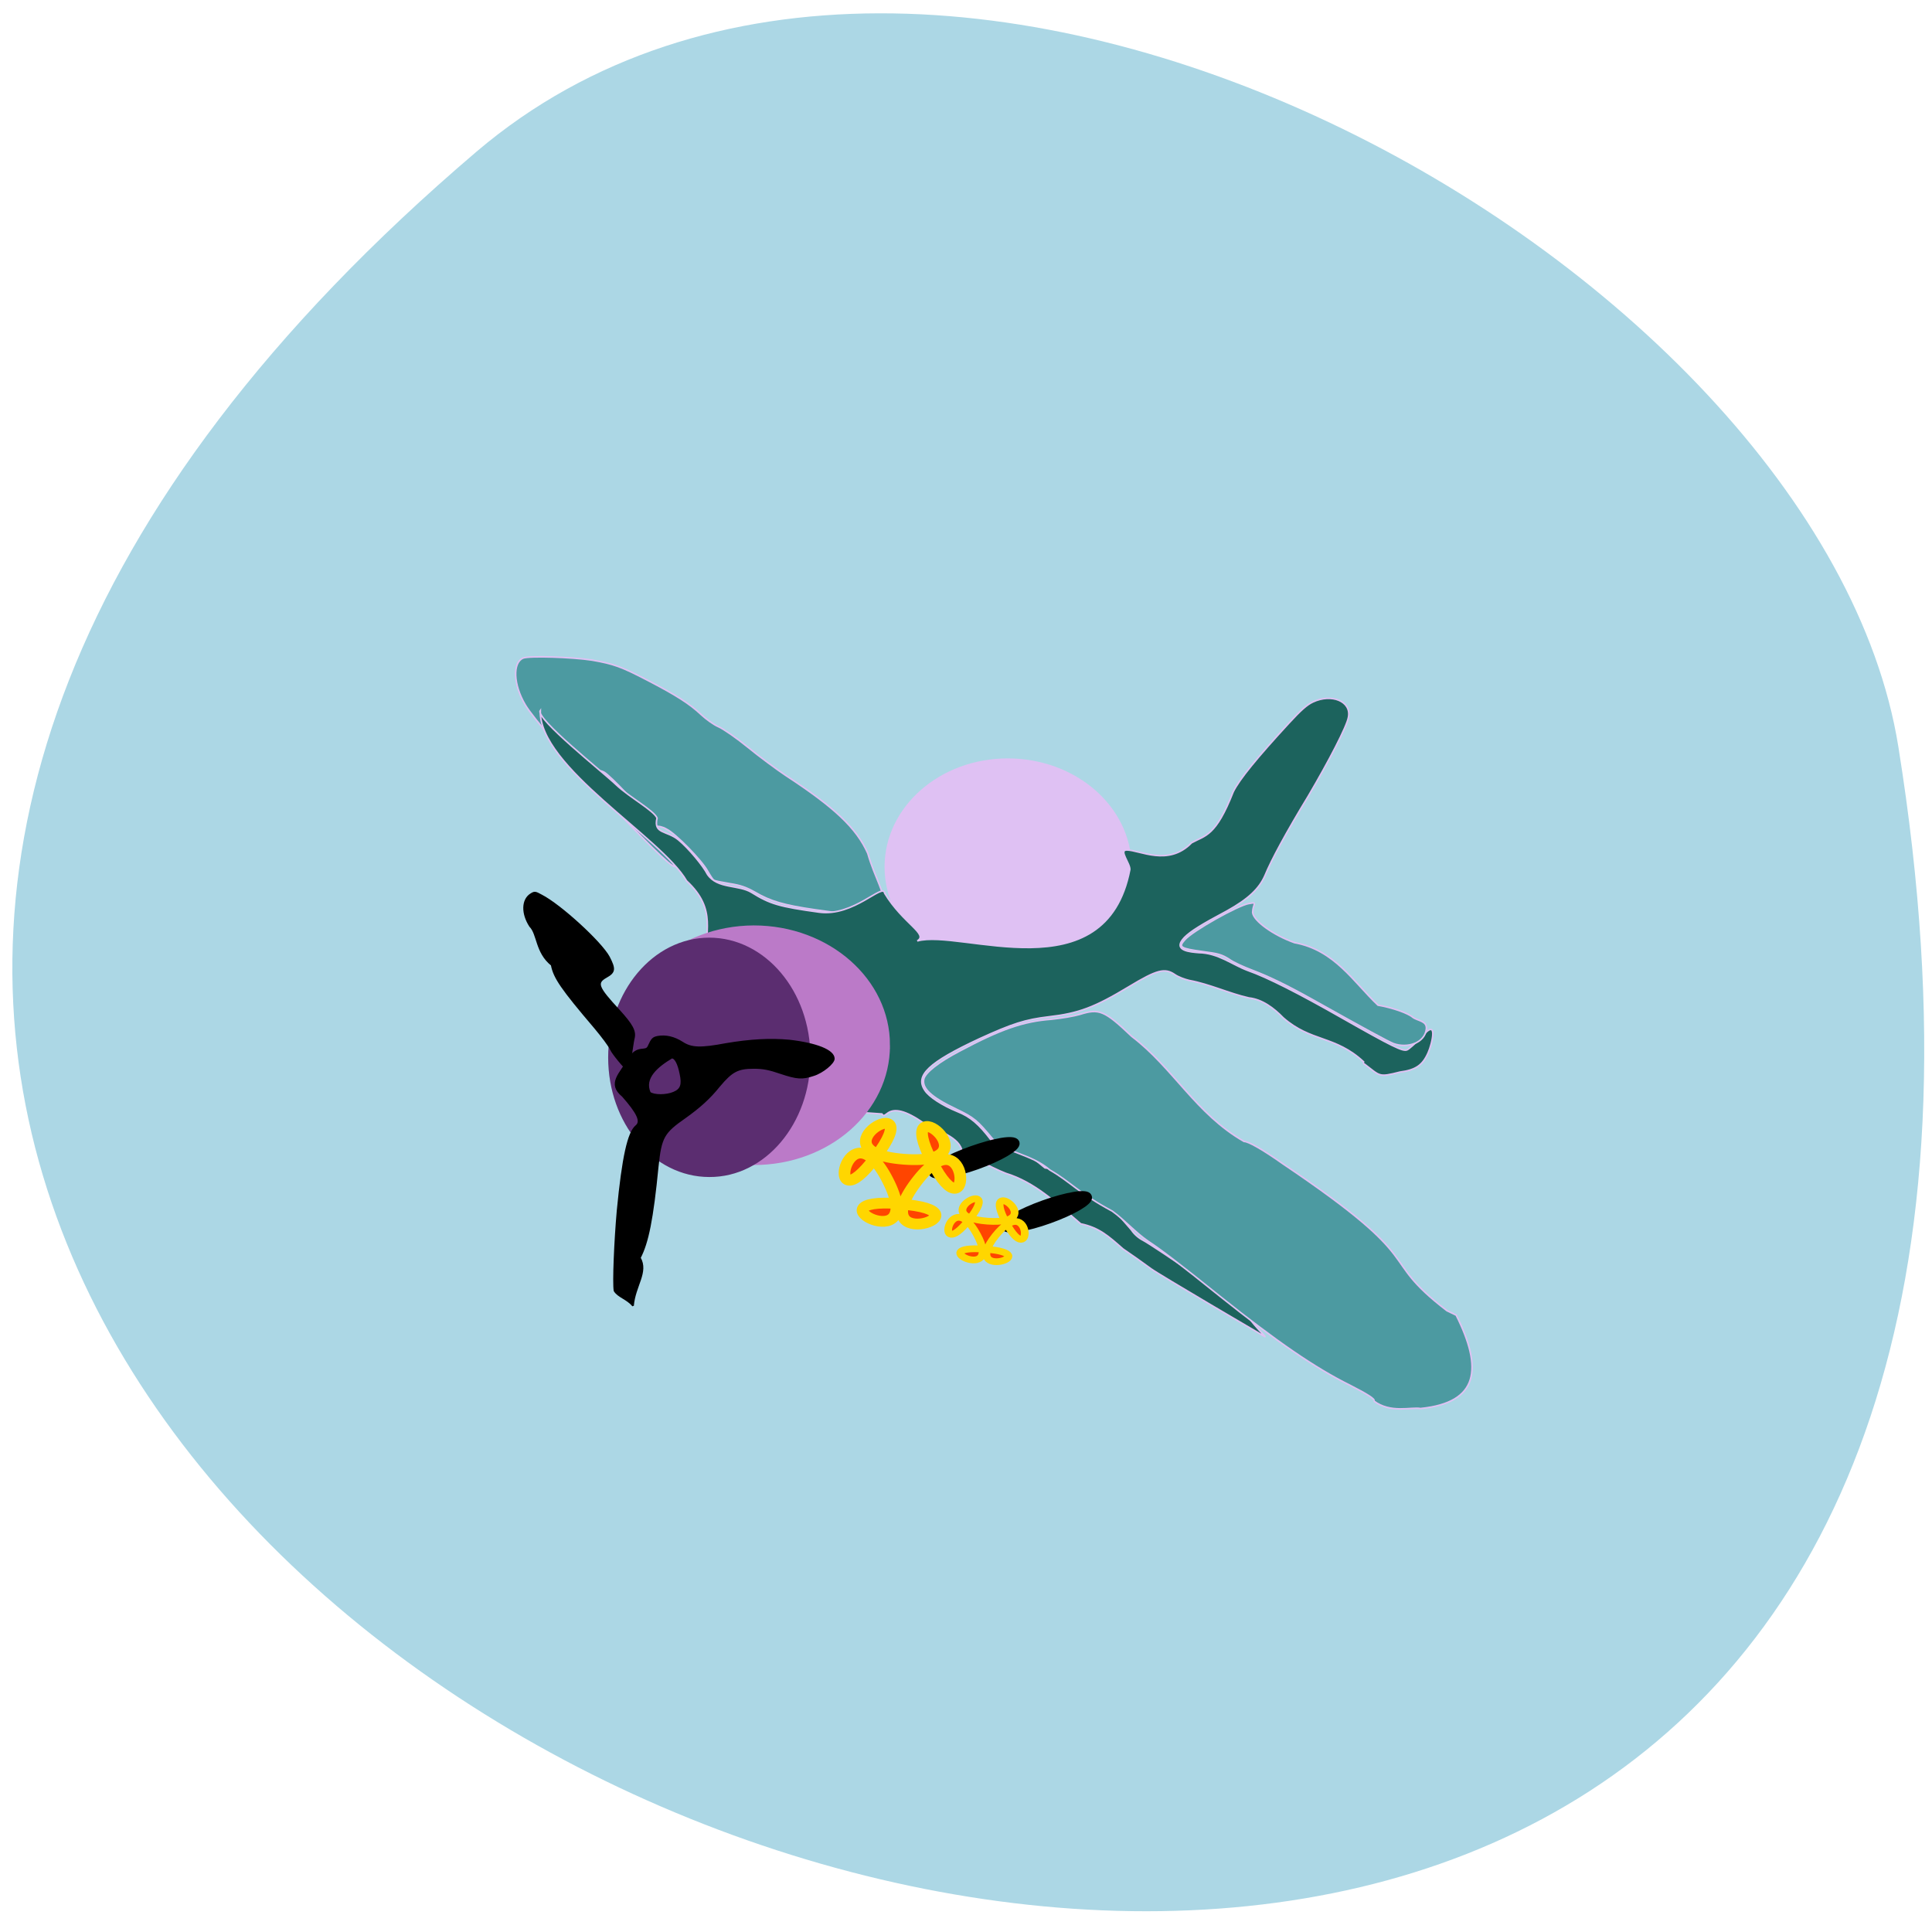 <svg xmlns="http://www.w3.org/2000/svg" viewBox="0 0 22 22"><path d="m 5.426 1.727 c -19.16 16.328 20.242 32.03 16.191 6.777 c -0.887 -5.535 -11.02 -11.176 -16.191 -6.777" fill="#acd7e5"/><g stroke="#dfc1f3"><path d="m 163.13 136.35 c -0.04 6.922 -6.241 12.493 -13.882 12.493 c -7.641 0 -13.802 -5.611 -13.802 -12.534 c 0 -6.881 6.161 -12.493 13.802 -12.493 c 7.641 0 13.842 5.571 13.882 12.452 l -13.842 0.082" transform="matrix(0.098 0 0 0.095 -3.151 -3.078)" fill="#dfc1f3" stroke-width="1.022"/><g stroke-width="0.21" transform="scale(0.086)"><path d="m 107.86 120.45 c -4.045 -0.591 -5.818 -1.091 -7.909 -2.318 c -1.136 -0.636 -1.864 -0.909 -3.364 -1.136 c -1.091 -0.182 -2 -0.364 -2.091 -0.455 c -0.091 -0.045 -0.455 -0.591 -0.818 -1.227 c -0.773 -1.409 -4.273 -5 -5.455 -5.545 c -0.455 -0.273 -1.045 -0.409 -1.318 -0.318 c -0.5 0.091 -0.636 -0.045 -1.182 -1.045 c -0.682 -1.227 -4.909 -5.727 -5.773 -6.182 c -0.364 -0.182 -0.636 -0.227 -0.864 -0.091 c -0.5 0.318 0.227 1.318 4.273 5.636 c 3.909 4.182 6.136 6.818 6 6.955 c -0.636 0.636 -17.773 -17.909 -19.818 -21.409 c -1.591 -2.682 -1.682 -5.591 -0.273 -6.182 c 0.818 -0.318 6.5 -0.136 9.136 0.273 c 2.864 0.5 3.864 0.864 7.273 2.636 c 3.955 2.045 5.682 3.182 7.182 4.591 c 0.636 0.591 1.636 1.318 2.273 1.591 c 0.636 0.273 2.409 1.5 3.909 2.727 c 1.5 1.227 3.773 2.909 5 3.727 c 6.455 4.227 9.364 6.955 10.864 10.318 c 1.818 6.409 6.182 9.455 -7.05 7.455" fill="#4c9aa1"/><path d="m 152.41 168 c -1.045 -0.773 -2.727 -1.955 -3.727 -2.636 c -1.955 -1.727 -3.182 -2.818 -5.591 -3.318 c -3.318 -2.864 -6.091 -5.5 -9.909 -6.682 c -1.818 -0.682 -6.455 -3.182 -5.864 -3.182 c -0.545 -1.818 -3.727 -2.636 -5.05 -3.5 c -2.364 -1.636 -3.864 -2 -4.818 -1.227 c -0.409 0.318 -0.5 0.318 -0.682 0.045 c -16.636 -1.136 -11 -0.955 -6.364 -7.909 c -27.27 -10.636 -11.136 -15.227 -19.5 -22.955 c -3.318 -5.773 -19.591 -15.09 -19.364 -22.545 c -0.727 1 8.455 8.273 10.05 9.818 c 1.727 1.636 5 3.409 5.409 4.409 c -0.5 2.136 1.273 1.591 2.864 2.909 c 1.364 1.136 3.273 3.455 3.818 4.545 c 1.318 1.955 4.136 1.318 5.864 2.409 c 2.409 1.5 3.636 1.864 8.909 2.591 c 4.591 0.636 8.5 -3.955 8.682 -2.5 c 2.455 4.045 5.864 5.409 4.318 6.318 c 5.727 -1.636 24.955 7.091 28.14 -9.455 c 0.045 -0.818 -1.5 -2.591 -0.409 -2.591 c 1.727 0 5.5 2.227 8.591 -0.955 c 1.818 -1 3.182 -0.818 5.5 -6.727 c 0.818 -1.682 3.227 -4.591 7.364 -9.09 c 1.591 -1.727 2.409 -2.455 3.182 -2.818 c 2.5 -1.182 5.136 -0.091 4.727 2 c -0.182 1.182 -2.591 5.818 -5.318 10.455 c -2.955 4.864 -4.864 8.409 -5.727 10.5 c -0.773 1.773 -2.227 3.136 -5 4.682 c -3.5 1.864 -4.864 2.727 -5.682 3.545 c -1.682 1.773 0.864 1.909 1.909 2 c 2.591 0.045 4.409 1.591 6.5 2.364 c 2.591 0.909 6.773 3.045 12.364 6.227 c 6.727 3.818 8.182 4.545 8.727 4.273 c 0.227 -0.091 1.091 -0.864 1.909 -1.682 c 2.273 -2.773 1.409 0.909 0.864 2.091 c -0.727 1.636 -1.636 2.273 -3.727 2.545 c -2.864 0.727 -2.591 0.545 -4.682 -1.045 c -0.136 0 -0.182 -0.136 -0.136 -0.318 c -3.773 -3.5 -6.955 -2.591 -10.636 -5.818 c -1.273 -1.318 -2.818 -2.455 -4.545 -2.636 c -2.636 -0.591 -5.182 -1.818 -7.909 -2.318 c -0.591 -0.136 -1.455 -0.455 -1.909 -0.773 c -1.318 -0.909 -2.364 -0.636 -6.05 1.591 c -4.591 2.773 -6.682 3.545 -10.636 4 c -3.091 0.364 -4.818 0.909 -9.182 2.909 c -6.727 3.136 -8.545 4.864 -7.227 6.818 c 0.545 0.864 2.318 2 4.318 2.818 c 1.727 0.682 2.864 1.682 4.455 3.773 c 3.409 1.545 2.227 -0.409 7.136 3.682 c 4.909 0.545 7.455 3.591 11.455 8.227 c 0.318 0.5 0.909 1.045 1.545 1.364 c 1.591 0.864 13.682 9.09 13.864 9.955 c 0.182 0.636 2.364 2.818 2.273 2.818 c 0 0 -14.05 -8.227 -15.09 -9" fill="#1c635d"/><g fill="#4c9aa1"><path d="m 181.91 185.5 c 0.227 -0.227 -0.864 -0.909 -3.182 -2.091 c -4.591 -2.273 -9.682 -5.773 -17.14 -11.727 c -5.364 -4.318 -8 -6.318 -9.545 -7.318 c -1.727 -1.182 -3.182 -2.864 -4.773 -4 c -4.5 -2.409 -5.5 -3.864 -8.273 -5.455 c -2.455 -2.136 -6 -2.318 -7.591 -4.136 c -2 -2.409 -2.409 -2.773 -4.773 -3.909 c -3.364 -1.591 -4.591 -2.773 -4.318 -4 c 0.227 -0.864 1.955 -2.227 4.727 -3.682 c 5.455 -2.909 8.455 -3.955 12.182 -4.227 c 1.318 -0.136 2.955 -0.409 3.727 -0.636 c 2.591 -0.818 3.273 -0.545 6.909 2.909 c 5.5 4.182 8.5 10.273 14.864 13.909 c 0.591 0 2.5 1.091 5.136 2.955 c 19.909 13.409 12.136 12.09 21.727 19.455 l 1.227 0.591 c 3.545 7.091 3 11.591 -4.727 12.364 c -1.227 -0.227 -3.955 0.682 -6.182 -1"/><path d="m 184.5 138.18 c -0.591 -0.227 -3.636 -1.864 -10.364 -5.636 c -3.727 -2.091 -6.091 -3.227 -8.364 -4.091 c -1.091 -0.409 -2.5 -1.045 -3.045 -1.455 c -0.955 -0.591 -1.364 -0.727 -3.5 -1 c -2.955 -0.409 -3.227 -0.591 -2.364 -1.545 c 1 -1.182 7.091 -4.591 8.5 -4.818 c 0.773 -0.136 0.818 -0.136 0.636 0.364 c -0.091 0.273 -0.136 0.636 -0.136 0.818 c 0.091 1.091 2.727 3 5.545 4 c 5.318 0.955 7.864 5.273 11.05 8.273 c 1.864 0.318 3.955 1.045 4.591 1.591 c 0.636 0.5 1.909 0.455 1.818 1.545 c -0.182 1.864 -2.5 2.636 -4.364 1.955"/></g></g></g><g stroke="#000" stroke-width="1.033" transform="matrix(0.081 -0.029 0.029 0.081 0 0)"><path d="m 69.73 186.65 c 3.235 0.004 5.827 0.453 5.841 1.086 c -0.013 0.575 -2.614 1.089 -5.848 1.085 c -3.235 -0.004 -5.854 -0.511 -5.841 -1.086 c -0.014 -0.633 2.614 -1.089 5.848 -1.085"/><path d="m 76.34 196.61 c 3.235 0.004 5.87 0.468 5.841 1.086 c 0.029 0.59 -2.614 1.089 -5.848 1.085 c -3.192 0.011 -5.811 -0.496 -5.841 -1.086 c 0.029 -0.618 2.614 -1.089 5.848 -1.085"/></g><g stroke-width="1.022"><g fill="#ff4500" stroke="#ffd600"><path d="m 137.24 157.14 c -8.403 -0.726 2.575 5.392 -1.039 -2.23 c -3.614 -7.674 -5.873 4.718 -1.039 -2.23 c 4.834 -6.948 -5.964 -0.519 2.44 0.207 c 8.448 0.674 -1.129 -7.466 2.44 0.207 c 3.614 7.622 3.434 -4.926 -1.401 2.022 c -4.789 6.948 7.05 2.696 -1.401 2.022" transform="matrix(0.086 0 0 0.075 -0.589 2.439)"/><path d="m 137.25 157.11 c -8.437 -0.681 2.552 5.446 -1.051 -2.204 c -3.603 -7.65 -5.855 4.733 -1.051 -2.237 c 4.834 -6.937 -5.975 -0.486 2.462 0.227 c 8.437 0.681 -1.171 -7.456 2.432 0.194 c 3.633 7.65 3.453 -4.927 -1.381 2.01 c -4.834 6.969 7.03 2.723 -1.411 2.042" transform="matrix(0.13 0 0 0.12 -7.596 -5.147)"/></g><path d="m 109.61 141.24 c 0 7.926 -5.339 14.275 -11.896 14.275 c -6.557 0 -11.833 -6.392 -11.833 -14.318 c 0 -7.883 5.277 -14.275 11.833 -14.318 c 6.557 0 11.896 6.392 11.896 14.275 l -11.865 0.085" transform="matrix(0.125 0 0 0.092 -3.631 -1.088)" fill="#bb7ac8" stroke="#bb7ac8"/><path d="m 109.61 141.27 c 0 7.882 -5.35 14.281 -11.871 14.239 c -6.562 0 -11.871 -6.399 -11.871 -14.281 c 0 -7.925 5.308 -14.324 11.871 -14.324 c 6.521 0 11.871 6.357 11.871 14.281 l -11.871 0.085" transform="matrix(0.093 0 0 0.092 -1.013 -0.951)" fill="#5b2d70" stroke="#5b2d70"/></g><g stroke="#000" stroke-width="0.21" transform="scale(0.086)"><path d="m 83.82 172.91 c -0.773 -0.955 -1.955 -1.182 -2.455 -2 c -0.182 -1.045 0.045 -6.545 0.409 -10.636 c 0.682 -7.05 1.409 -10.318 2.455 -11.182 c 0.727 -0.591 0.227 -1.682 -1.773 -3.955 c -2.045 -1.682 -0.318 -2.955 0.818 -4.955 c 1.136 -1.864 2.227 -0.773 2.591 -1.636 c 0.455 -1 0.591 -1.136 1.227 -1.273 c 1.045 -0.182 2.136 0.045 3.273 0.773 c 1.182 0.773 2.409 0.818 5.773 0.182 c 3.227 -0.545 5.818 -0.682 8.364 -0.455 c 3.591 0.409 5.909 1.318 5.909 2.409 c 0 0.591 -1.5 1.818 -2.682 2.182 c -1.5 0.5 -2.182 0.455 -4.364 -0.273 c -1.455 -0.5 -2.273 -0.682 -3.545 -0.682 c -2.136 0 -2.909 0.409 -4.591 2.409 c -1.273 1.591 -2.591 2.773 -4.5 4.136 c -2.864 2 -3.227 2.591 -3.636 6.5 c -0.682 7 -1.318 10.09 -2.364 12.09 c 1.091 1.909 -0.682 3.682 -0.909 6.364 m 5.364 -28.23 c 1 -0.409 1.227 -1.045 0.909 -2.5 c -0.273 -1.364 -0.682 -2.136 -1.136 -2.136 c -1.909 1.136 -3.773 2.682 -2.909 4.636 c 0.545 0.409 2.182 0.409 3.136 0"/><path d="m 80.909 139 c -0.227 -0.5 -1.182 -1.773 -2.136 -2.909 c -4.409 -5.182 -5.409 -6.636 -5.727 -8.318 c -2.091 -1.682 -1.818 -4.091 -2.864 -5.136 c -1.091 -1.682 -1.045 -3.5 0.091 -4.227 c 0.5 -0.318 0.591 -0.318 1.409 0.136 c 2.5 1.273 7.909 6.227 8.955 8.182 c 0.818 1.591 0.773 2 -0.364 2.636 c -1.364 0.773 -1.182 1.318 1.682 4.409 c 1.773 1.955 2.227 2.773 1.955 3.773 c -0.182 0.682 -0.455 3.955 -0.955 3.955 c -0.182 0 -1.864 -2.045 -2.045 -2.5"/></g></svg>